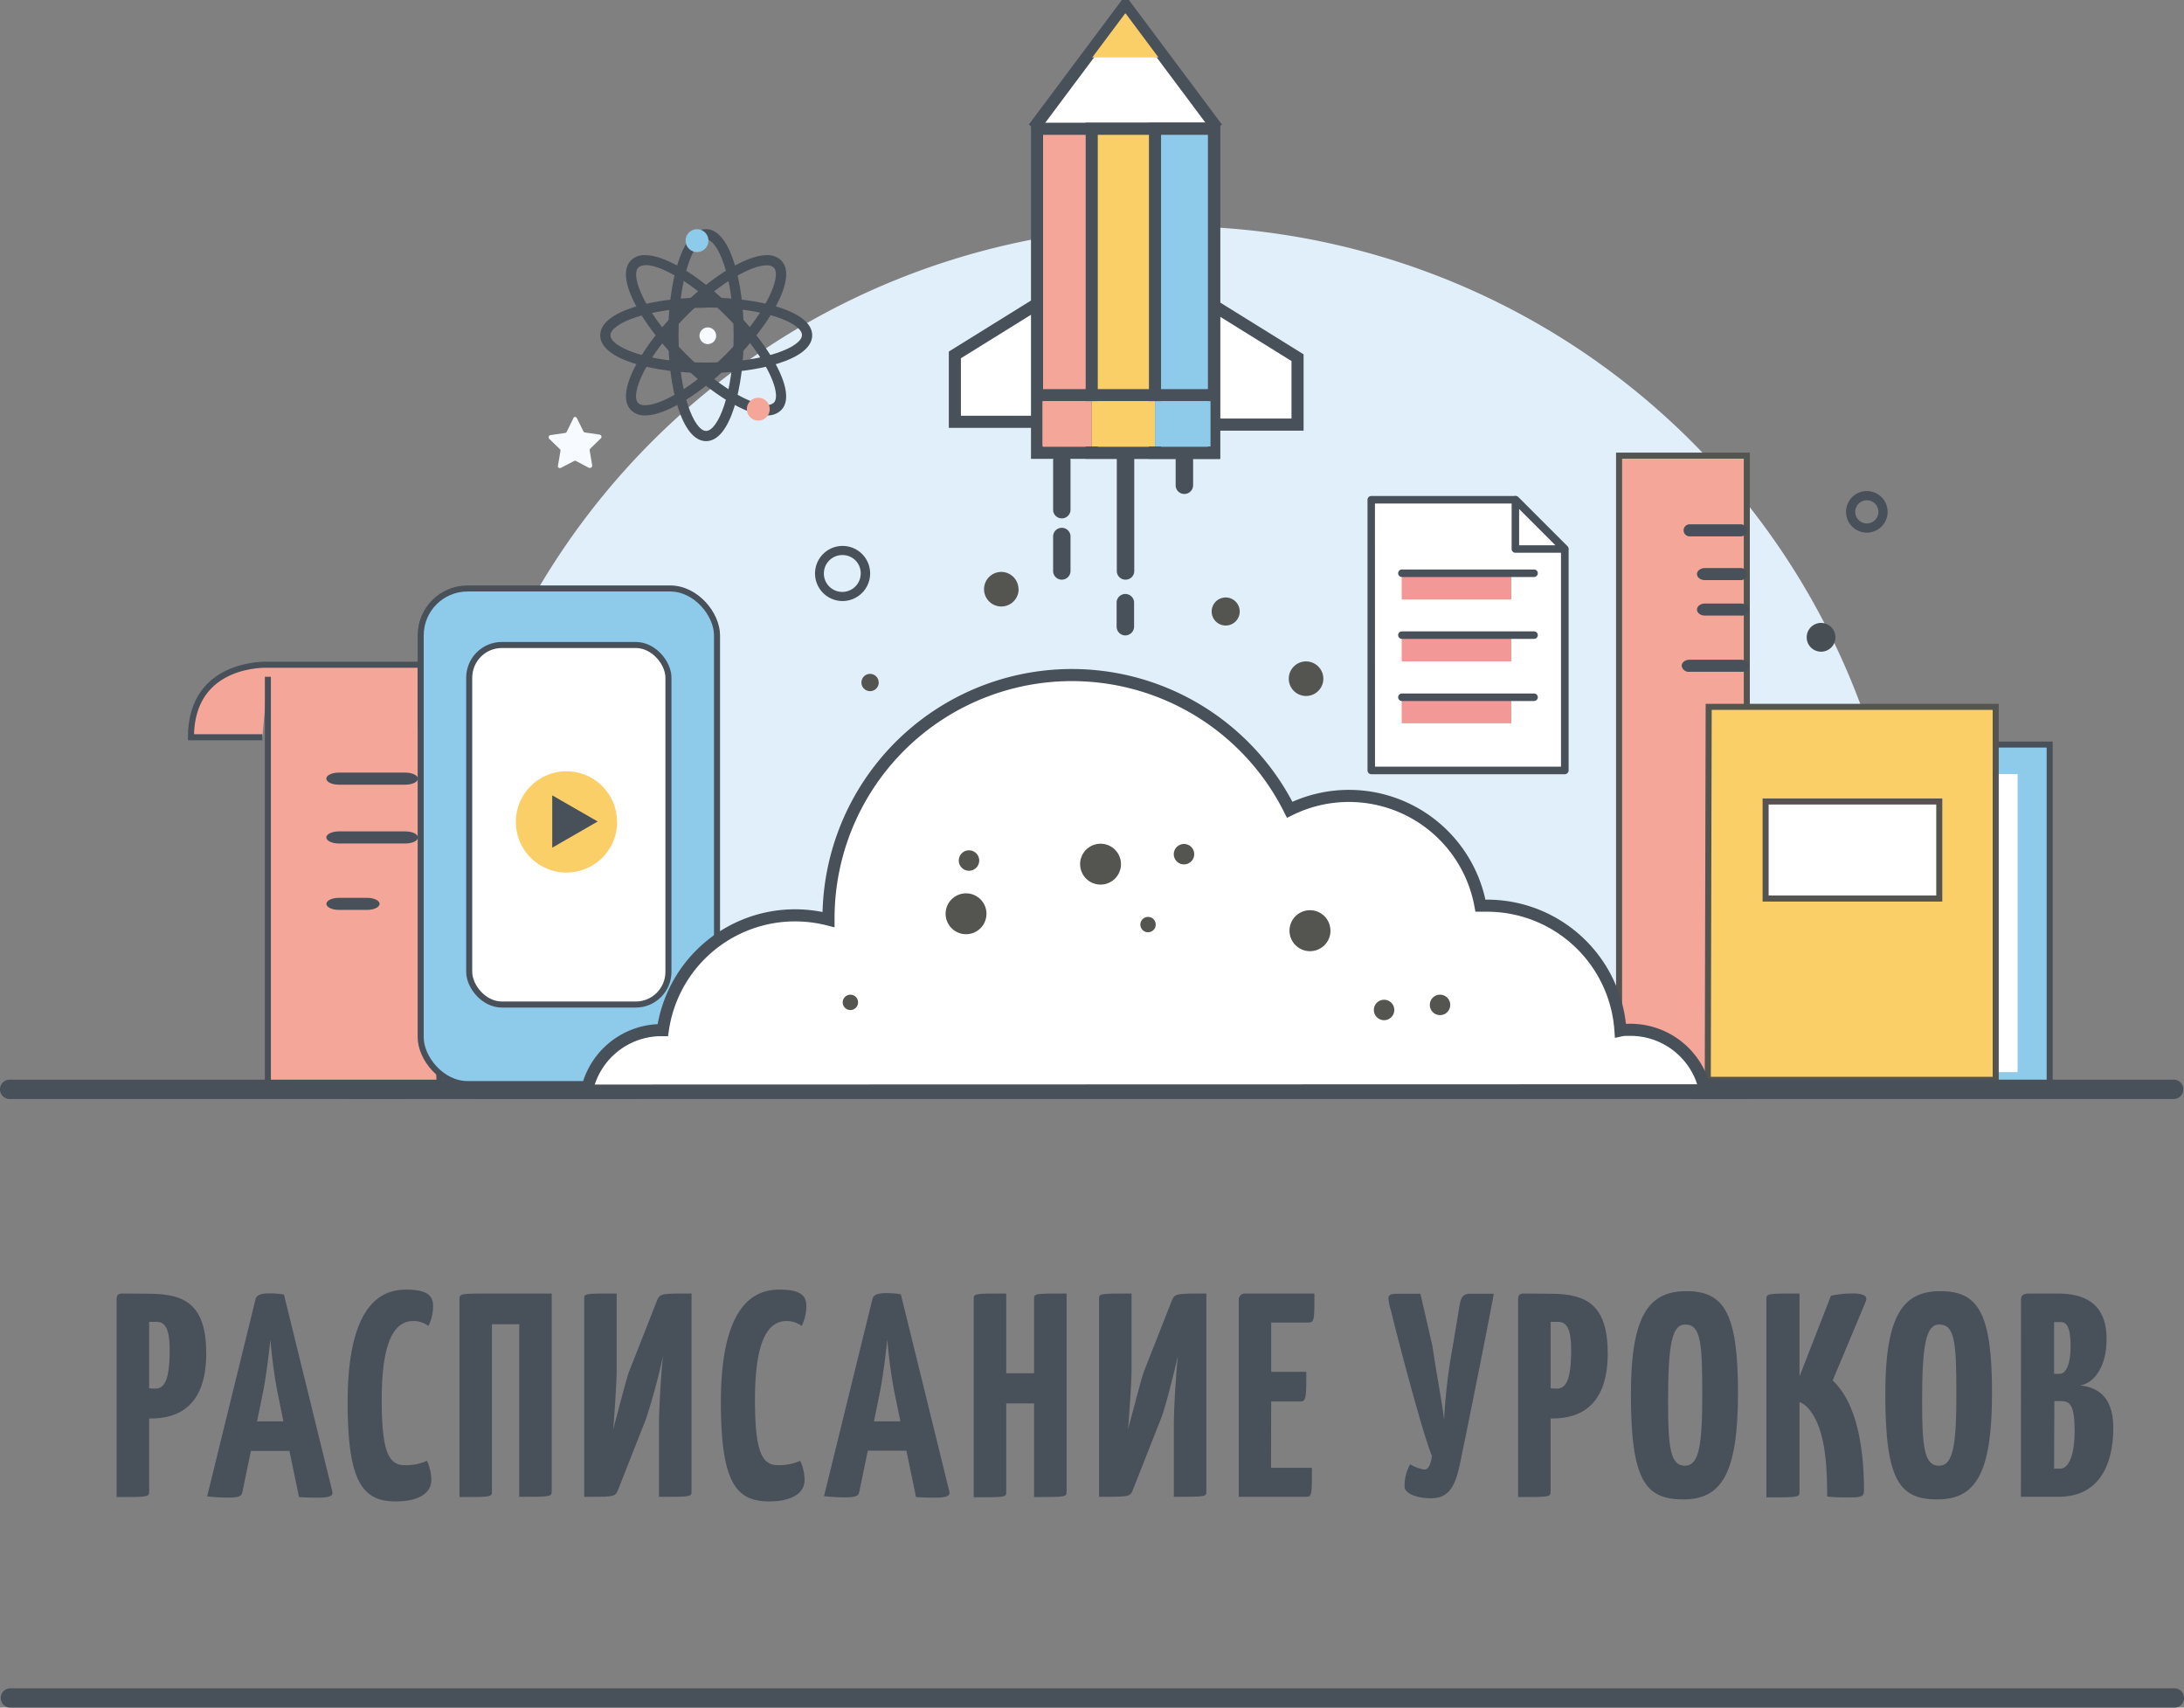 <svg id="Layer_1" data-name="Layer 1" xmlns="http://www.w3.org/2000/svg" viewBox="0 0 361.43 282.57"><rect x="0" y="0" width="361.43" height="282.57" fill="#808080" stroke="none"/><defs><style>.cls-1{fill:#48505a;}.cls-2{fill:#e0effa;}.cls-3{fill:#f4a799;}.cls-14,.cls-4,.cls-6{fill:none;stroke-miterlimit:10;}.cls-4{stroke:#545450;}.cls-5{fill:#8ecaea;}.cls-14,.cls-6{stroke:#48505a;}.cls-7{fill:#fff;}.cls-8{fill:#fbcf67;}.cls-9{fill:#f7fbff;}.cls-10{fill:#545450;}.cls-11{fill:#474f55;}.cls-12{fill:#f29896;}.cls-13{isolation:isolate;}.cls-14{stroke-width:2px;}</style></defs><title>scheduler_b_icon</title><g id="Слой_2" data-name="Слой 2"><g id="Слой_1-2" data-name="Слой 1-2"><path class="cls-1" d="M105,181.85H79a1.6,1.6,0,0,1-.26-3.19H105a1.6,1.6,0,0,1,.25,3.19,1,1,0,0,1-.25,0" transform="translate(0)"/><path class="cls-1" d="M66.79,181.85H57.61a1.6,1.6,0,0,1,0-3.19h9.18a1.6,1.6,0,0,1,.25,3.19,1,1,0,0,1-.25,0" transform="translate(0)"/><path class="cls-1" d="M289.33,181.85h-9.18a1.6,1.6,0,0,1,0-3.19h9.18a1.6,1.6,0,0,1,.25,3.19,1,1,0,0,1-.25,0" transform="translate(0)"/><path class="cls-2" d="M313.48,181.37a121.63,121.63,0,1,0-239.13,0Z" transform="translate(0)"/><rect class="cls-3" x="267.94" y="75.4" width="21.14" height="103.99"/><rect class="cls-4" x="267.94" y="75.4" width="21.14" height="103.99"/><path class="cls-5" d="M329.06,123.21H339.2v56.43H328s1.09-57.07,1.09-56.43" transform="translate(0)"/><path class="cls-6" d="M329.06,123.21H339.2v56.43H328S329.06,122.57,329.06,123.21Z" transform="translate(0)"/><rect class="cls-7" x="329.66" y="128.1" width="4.23" height="49.32"/><polygon class="cls-8" points="282.77 116.97 330.27 116.97 330.27 178.69 282.62 178.69 282.77 116.97"/><polygon class="cls-4" points="282.77 116.97 330.27 116.97 330.27 178.69 282.62 178.69 282.77 116.97"/><path class="cls-1" d="M139.44,99.46A4.56,4.56,0,1,1,144,94.9h0a4.58,4.58,0,0,1-4.56,4.56m0-7.61a3.05,3.05,0,1,0,3,3.1v-.1a3,3,0,0,0-3-3h0" transform="translate(0)"/><path class="cls-1" d="M308.94,88.14a3.44,3.44,0,1,1,3.44-3.44,3.44,3.44,0,0,1-3.44,3.44h0m0-5.36a1.92,1.92,0,1,0,1.92,1.92,1.92,1.92,0,0,0-1.92-1.92h0" transform="translate(0)"/><path class="cls-9" d="M95.47,69.19l1.08,2.19a.36.36,0,0,0,.27.19l2.42.35a.35.35,0,0,1,.29.42h0a.34.34,0,0,1-.09.19l-1.75,1.7a.37.37,0,0,0-.1.32L98,77a.37.37,0,0,1-.3.42.41.41,0,0,1-.22,0l-2.15-1.13a.34.34,0,0,0-.34,0l-2.16,1.13a.37.37,0,0,1-.49-.15.31.31,0,0,1,0-.23l.41-2.4a.32.32,0,0,0-.1-.32l-1.75-1.7a.37.37,0,0,1,0-.52.35.35,0,0,1,.19-.1l2.42-.35a.32.32,0,0,0,.27-.19l1.08-2.19a.33.33,0,0,1,.39-.28h0a.39.39,0,0,1,.18.18" transform="translate(0)"/><rect class="cls-7" x="292.19" y="132.63" width="28.74" height="16.06"/><rect class="cls-4" x="292.19" y="132.63" width="28.74" height="16.06"/><path class="cls-1" d="M288.08,88.76h-8.46a1,1,0,0,1,0-2h8.46a1,1,0,0,1,0,2" transform="translate(0)"/><path class="cls-1" d="M288.08,111.17h-8.46a1.18,1.18,0,0,1-1.32-1c0-.56.59-1,1.32-1h8.46c.73,0,1.32.44,1.32,1a1.18,1.18,0,0,1-1.32,1" transform="translate(0)"/><path class="cls-1" d="M288.08,96h-5.92c-.73,0-1.33-.45-1.33-1s.6-1,1.33-1h5.92a1,1,0,0,1,0,2" transform="translate(0)"/><path class="cls-1" d="M288.08,101.87h-5.92c-.73,0-1.33-.45-1.33-1s.6-1,1.33-1h5.92c.73,0,1.32.44,1.32,1a1.18,1.18,0,0,1-1.32,1" transform="translate(0)"/><path class="cls-3" d="M44.33,112v67.4H72.77L69.62,119v-9H44.33s-12.73-.63-12.73,12H43.41" transform="translate(0)"/><path class="cls-6" d="M44.33,112v67.4H72.77L69.62,119v-9H44.33s-12.73-.63-12.73,12H43.41" transform="translate(0)"/><path class="cls-1" d="M67.08,129.85h-11c-1.15,0-2.08-.44-2.08-1s.93-1,2.08-1h11c1.15,0,2.08.45,2.08,1s-.93,1-2.08,1" transform="translate(0)"/><path class="cls-1" d="M67.08,139.58h-11c-1.15,0-2.08-.45-2.08-1s.93-1,2.08-1h11c1.15,0,2.08.44,2.08,1s-.93,1-2.08,1" transform="translate(0)"/><path class="cls-1" d="M60.74,150.57H56.09c-1.15,0-2.08-.45-2.08-1s.93-1,2.08-1h4.65c1.15,0,2.08.45,2.08,1s-.93,1-2.08,1" transform="translate(0)"/><path class="cls-10" d="M219,112.3a2.86,2.86,0,1,1-2.87-2.85h0A2.87,2.87,0,0,1,219,112.3" transform="translate(0)"/><path class="cls-10" d="M168.57,97.49a2.86,2.86,0,1,1-2.87-2.85h0a2.87,2.87,0,0,1,2.85,2.85" transform="translate(0)"/><path class="cls-10" d="M145.42,112.94a1.43,1.43,0,1,1-1.43-1.43h0a1.43,1.43,0,0,1,1.42,1.43" transform="translate(0)"/><path class="cls-10" d="M205.16,101.19a2.32,2.32,0,1,1-2.32-2.32,2.32,2.32,0,0,1,2.32,2.32h0" transform="translate(0)"/><path class="cls-11" d="M303.75,105.45a2.38,2.38,0,1,1-2.39-2.37h0a2.38,2.38,0,0,1,2.38,2.37" transform="translate(0)"/><path class="cls-1" d="M116.85,73c-4.06,0-6.26-9-6.26-17.54s2.2-17.54,6.26-17.54,6.25,9,6.25,17.54S120.91,73,116.85,73m0-33.39c-1.91,0-4.56,6-4.56,15.85s2.65,15.85,4.56,15.85,4.56-6,4.56-15.85-2.66-15.85-4.56-15.85" transform="translate(0)"/><path class="cls-1" d="M116.85,61.73c-8.52,0-17.52-2.19-17.52-6.25s9-6.25,17.54-6.25,17.54,2.19,17.54,6.25-9,6.25-17.54,6.25m0-10.81c-9.82,0-15.85,2.65-15.85,4.56S107,60,116.87,60s15.85-2.65,15.85-4.56-6-4.56-15.85-4.56" transform="translate(0)"/><path class="cls-1" d="M126.9,68.74c-3.37,0-9.19-3.55-14.47-8.84-6-6-10.86-13.95-8-16.82a3.14,3.14,0,0,1,2.35-.86c3.38,0,9.19,3.55,14.48,8.84,6,6,10.85,14,8,16.82a3.14,3.14,0,0,1-2.35.86M106.79,43.91a1.55,1.55,0,0,0-1.15.36c-1.35,1.35,1,7.49,8,14.44C118.53,63.62,124,67,126.9,67a1.57,1.57,0,0,0,1.16-.36c1.34-1.35-1-7.49-8-14.44-4.91-4.91-10.37-8.34-13.28-8.34" transform="translate(0)"/><path class="cls-1" d="M106.79,68.74a3.14,3.14,0,0,1-2.35-.86c-2.87-2.87,2-10.81,8-16.82,5.28-5.29,11.1-8.84,14.47-8.84a3.22,3.22,0,0,1,2.35.86c2.87,2.87-2,10.81-8,16.82-5.28,5.29-11.1,8.84-14.48,8.84m20.11-24.83c-2.91,0-8.37,3.43-13.28,8.34-6.94,7-9.33,13.09-8,14.44a1.55,1.55,0,0,0,1.15.36c2.91,0,8.37-3.43,13.29-8.34,6.94-7,9.32-13.09,8-14.44a1.57,1.57,0,0,0-1.16-.36" transform="translate(0)"/><path class="cls-9" d="M118.52,55.55a1.38,1.38,0,1,1-1.39-1.37h0a1.38,1.38,0,0,1,1.38,1.37" transform="translate(0)"/><path class="cls-3" d="M127.38,67.71a1.89,1.89,0,1,1-1.89-1.89h0a1.89,1.89,0,0,1,1.89,1.89" transform="translate(0)"/><path class="cls-5" d="M117.24,39.82a1.89,1.89,0,1,1-1.91-1.89,1.89,1.89,0,0,1,1.91,1.89v0" transform="translate(0)"/><path class="cls-1" d="M359.73,181.86H1.6a1.6,1.6,0,0,1,0-3.2H359.73a1.6,1.6,0,0,1,0,3.2" transform="translate(0)"/><path class="cls-1" d="M359.73,282.57H1.6a1.6,1.6,0,0,1,0-3.19H359.73a1.6,1.6,0,0,1,.25,3.19h-.25" transform="translate(0)"/><polygon class="cls-7" points="250.78 82.7 226.89 82.7 226.89 127.49 258.93 127.49 258.93 90.85 250.78 82.7"/><path class="cls-1" d="M258.93,128.12h-32a.64.64,0,0,1-.62-.63V82.7a.62.62,0,0,1,.62-.62h23.89a.67.67,0,0,1,.44.18l8.15,8.15a.67.67,0,0,1,.18.44v36.64a.65.65,0,0,1-.62.63m-31.42-1.25h30.78V91.1l-7.79-7.78h-23Z" transform="translate(0)"/><polygon class="cls-7" points="250.78 90.85 258.93 90.85 250.78 82.7 250.78 90.85"/><path class="cls-1" d="M258.93,91.47h-8.15a.62.62,0,0,1-.62-.62V82.7a.62.62,0,0,1,1.06-.44l8.15,8.15a.65.65,0,0,1,.13.68.62.62,0,0,1-.57.38m-7.53-1.24h6l-6-6Z" transform="translate(0)"/><rect class="cls-12" x="231.97" y="94.86" width="18.14" height="4.35"/><rect class="cls-12" x="231.97" y="105.1" width="18.14" height="4.35"/><rect class="cls-12" x="231.97" y="115.34" width="18.14" height="4.35"/><path class="cls-1" d="M253.84,95.48H232a.62.62,0,0,1,0-1.24h21.87a.62.62,0,0,1,0,1.24" transform="translate(0)"/><path class="cls-1" d="M253.84,105.72H232a.62.62,0,1,1,0-1.24h21.87a.62.62,0,1,1,0,1.24h0" transform="translate(0)"/><path class="cls-1" d="M253.84,116H232a.62.62,0,1,1,0-1.24h21.87a.62.62,0,1,1,0,1.24" transform="translate(0)"/><g class="cls-13"><path class="cls-1" d="M24.77,214.09c6.05,0,9.36,2,9.36,9.89,0,8.69-4.65,10.75-9.12,10.75h-.33v12c0,1-.05,1-5.38,1V215.05c0-.67.14-1,1-1Zm.87,15.7c1.48,0,2.44-1.11,2.44-6.49,0-3.07-.62-4.56-2.11-4.56H24.68v11Z" transform="translate(0)"/></g><g class="cls-13"><path class="cls-1" d="M55,246.83c.15.62-.24,1-2.4,1-.72,0-1.72,0-3.12-.1l-1.58-7.63H41.52l-1.39,6.72c-.14.67-.29,1-2.45,1a32,32,0,0,1-3.4-.2l8-32.59c.15-.72.92-1,2.16-1a13.74,13.74,0,0,1,2.55.19ZM46.9,235.21,46,230.75c-.53-2.55-1-6.05-1.25-9.08-.33,3-.77,6.53-1.3,9.08l-.91,4.46Z" transform="translate(0)"/></g><g class="cls-13"><path class="cls-1" d="M71.67,216.2a7.48,7.48,0,0,1-.77,3.22,4.11,4.11,0,0,0-2.49-.82c-2.74,0-5.24,2.5-5.24,13,0,8.35,1.06,10.85,3.75,10.85a8.36,8.36,0,0,0,3.74-.72,7.83,7.83,0,0,1,.72,3.17c0,2.25-2.21,3.55-5.85,3.55-5.43,0-8-3-8-16.42,0-15.74,5.28-18.62,9.6-18.62C71.19,213.37,71.67,214.76,71.67,216.2Z" transform="translate(0)"/><path class="cls-1" d="M85.93,219.13H81.41v27.6c0,1,0,1-5.37,1V215.05c0-1,.09-1,5.37-1H91.3v32.64c0,1,0,1-5.37,1Z" transform="translate(0)"/><path class="cls-1" d="M102.34,246.39c-.53,1.3-.43,1.3-5.66,1.3V215.05c0-1-.1-1,5.37-1v12.62c0,2-.33,6.87-.57,9.84.81-3,2.16-8.25,2.59-9.45l4.61-11.72c.53-1.29.57-1.29,5.76-1.29v32.64c0,1,.09,1-5.38,1V235.35c0-2.11.34-8.11.67-11a106,106,0,0,1-2.83,10.47Z" transform="translate(0)"/></g><g class="cls-13"><path class="cls-1" d="M133.44,216.2a7.48,7.48,0,0,1-.77,3.22,4.11,4.11,0,0,0-2.49-.82c-2.74,0-5.24,2.5-5.24,13,0,8.35,1.06,10.85,3.75,10.85a8.36,8.36,0,0,0,3.74-.72,7.83,7.83,0,0,1,.72,3.17c0,2.25-2.21,3.55-5.85,3.55-5.43,0-8-3-8-16.42,0-15.74,5.28-18.62,9.6-18.62C133,213.37,133.44,214.76,133.44,216.2Z" transform="translate(0)"/></g><g class="cls-13"><path class="cls-1" d="M157.11,246.83c.15.62-.24,1-2.4,1-.72,0-1.72,0-3.12-.1L150,240.06h-6.39l-1.39,6.72c-.14.67-.29,1-2.45,1a32,32,0,0,1-3.4-.2l8-32.59c.15-.72.91-1,2.16-1a13.88,13.88,0,0,1,2.55.19ZM149,235.21l-.91-4.46c-.53-2.55-1-6.05-1.25-9.08-.34,3-.77,6.53-1.3,9.08l-.91,4.46Z" transform="translate(0)"/><path class="cls-1" d="M176.51,246.73c0,1,.09,1-5.38,1v-15.5h-4.61v14.54c0,1,.1,1-5.38,1V215.05c0-1-.09-1,5.38-1v13.2h4.61V215.05c0-1-.1-1,5.38-1Z" transform="translate(0)"/><path class="cls-1" d="M187.54,246.39c-.52,1.3-.43,1.3-5.66,1.3V215.05c0-1-.1-1,5.38-1v12.62c0,2-.34,6.87-.58,9.84.82-3,2.16-8.25,2.59-9.45l4.61-11.72c.53-1.29.58-1.29,5.76-1.29v32.64c0,1,.1,1-5.38,1V235.35c0-2.11.34-8.11.68-11-.58,2.5-2.12,8.83-2.84,10.47Z" transform="translate(0)"/><path class="cls-1" d="M210.34,242.89h6.77c0,4.51,0,4.8-1,4.8H205V215.05a1,1,0,0,1,1-1h11.52c0,4.32,0,4.8-1,4.8h-6.15v8.16h5.81c0,4,0,4.9-.91,4.9h-4.9Z" transform="translate(0)"/></g><g class="cls-13"><path class="cls-1" d="M235.06,214.09l2,8.69c.68,4.7,1.54,9,1.92,12.14a95.11,95.11,0,0,1,1.44-12.14l1.15-6.92c.25-1.2.53-1.77,1.78-1.77h3.84c0,.57-4.66,23.81-5.18,26.16-.91,4.66-1.54,7.73-5.28,7.68-2.12,0-4.08-.72-4.28-1.78a7.2,7.2,0,0,1,.92-3.84,6.59,6.59,0,0,0,2.35.87c.77,0,1.1-1.11,1.25-2.26-1.44-3.41-5.43-18.48-6.77-24a10,10,0,0,1-.43-2.06c0-.63.48-.77,1.44-.77Z" transform="translate(0)"/></g><g class="cls-13"><path class="cls-1" d="M256.7,214.09c6.05,0,9.36,2,9.36,9.89,0,8.69-4.65,10.75-9.12,10.75h-.33v12c0,1-.05,1-5.38,1V215.05c0-.67.14-1,1-1Zm.87,15.7c1.48,0,2.44-1.11,2.44-6.49,0-3.07-.62-4.56-2.11-4.56h-1.29v11Z" transform="translate(0)"/><path class="cls-1" d="M279.07,213.66c6.24,0,8.55,3.6,8.55,16.84,0,13.49-2.79,17.62-9.08,17.62s-8.64-3.21-8.64-17.42C269.9,217.64,272.88,213.66,279.07,213.66Zm-.24,28.89c2.35,0,2.88-3.36,2.88-11.85s-.24-11.52-2.83-11.52c-2.21,0-2.83,3.31-2.83,12.72C276.05,239.39,276.38,242.55,278.83,242.55Z" transform="translate(0)"/></g><g class="cls-13"><path class="cls-1" d="M303,214.42a17,17,0,0,1,3.46-.38c1.92,0,2.68.38,2.3,1.34l-5.47,13.06c3.5,3.27,5.18,9.75,5.18,18.24,0,.87-.33,1.11-2.25,1.11-1.2,0-2.5,0-3.84-.15,0-5.85-.44-11.57-3.17-14.64A4.33,4.33,0,0,0,297.8,232v14.78c0,1,0,1-5.48,1V215.05c0-1,0-1,5.48-1v13.73Z" transform="translate(0)"/></g><g class="cls-13"><path class="cls-1" d="M321.12,213.66c6.24,0,8.54,3.6,8.54,16.84,0,13.49-2.78,17.62-9.07,17.62S312,244.91,312,230.7C312,217.64,314.93,213.66,321.12,213.66Zm-.24,28.89c2.35,0,2.88-3.36,2.88-11.85s-.24-11.52-2.83-11.52c-2.21,0-2.84,3.31-2.84,12.72C318.09,239.39,318.43,242.55,320.88,242.55Z" transform="translate(0)"/></g><g class="cls-13"><path class="cls-1" d="M334.46,215.05c0-.63.29-1,1.34-1h4.71c4,0,8.11,1.29,8.11,7.53,0,4.9-2.3,7.4-4.41,7.68,2.35.24,5.52,1.35,5.52,7,0,6.33-2.5,11.42-9,11.42h-6.29Zm5.47,12.29h.91c1.16,0,1.83-1.83,1.83-4.56,0-3.36-.77-4-1.63-4h-1.11Zm0,15.69h1c1.49,0,2.4-2.35,2.4-6.28,0-4.33-.81-4.9-2.3-4.9h-1.06Z" transform="translate(0)"/></g><polyline class="cls-7" points="201.36 50.89 214.73 59.19 214.73 70.26 201.36 70.26"/><polyline class="cls-14" points="201.36 50.89 214.73 59.19 214.73 70.26 201.36 70.26"/><polyline class="cls-7" points="171.39 50.43 158.02 58.73 158.02 69.8 171.39 69.8"/><polyline class="cls-14" points="171.39 50.43 158.02 58.73 158.02 69.8 171.39 69.8"/><polyline class="cls-7" points="171.06 21.21 186.16 1 186.32 1 201.42 21.21"/><polyline class="cls-14" points="171.06 21.21 186.16 1 186.32 1 201.42 21.21"/><polygon class="cls-8" points="186.18 2.25 180.76 9.5 191.71 9.5 186.3 2.25 186.18 2.25"/><rect class="cls-3" x="171.62" y="21.31" width="29.28" height="53.62"/><rect class="cls-14" x="171.62" y="21.31" width="29.28" height="53.62"/><rect class="cls-8" x="180.67" y="21.31" width="20.23" height="53.62"/><rect class="cls-14" x="180.67" y="21.31" width="20.23" height="53.62"/><rect class="cls-5" x="191.14" y="21.31" width="9.76" height="53.62"/><rect class="cls-14" x="191.14" y="21.31" width="9.76" height="53.62"/><line class="cls-14" x1="200.9" y1="65.39" x2="171.62" y2="65.39"/><path class="cls-1" d="M175.72,85.78a1.43,1.43,0,0,1-1.44-1.42v0h0V76.25a1.44,1.44,0,0,1,2.88,0v8.09a1.43,1.43,0,0,1-1.44,1.44h0" transform="translate(0)"/><path class="cls-1" d="M175.72,95.92a1.43,1.43,0,0,1-1.44-1.4V88.78a1.44,1.44,0,0,1,2.88,0h0v5.7a1.44,1.44,0,0,1-1.42,1.44h0" transform="translate(0)"/><path class="cls-1" d="M186.24,105.15a1.45,1.45,0,0,1-1.45-1.45V99.62a1.45,1.45,0,0,1,2.89,0v4.08a1.47,1.47,0,0,1-1.44,1.45" transform="translate(0)"/><path class="cls-1" d="M196,81.74a1.43,1.43,0,0,1-1.44-1.42v0h0v-4a1.45,1.45,0,0,1,1.32-1.57h0a1.46,1.46,0,0,1,1.57,1.33V80.3A1.45,1.45,0,0,1,196,81.74" transform="translate(0)"/><path class="cls-1" d="M186.26,95.92a1.43,1.43,0,0,1-1.44-1.4V76.25a1.45,1.45,0,0,1,1.32-1.57h0A1.45,1.45,0,0,1,187.71,76V94.48a1.43,1.43,0,0,1-1.44,1.44h0" transform="translate(0)"/><rect class="cls-3" x="172.51" y="66.38" width="8.16" height="7.5"/><rect class="cls-8" x="180.67" y="66.38" width="10.47" height="7.5"/><rect class="cls-5" x="191.14" y="66.38" width="9.19" height="7.5"/><path class="cls-5" d="M110.91,179.39H77.33a7.76,7.76,0,0,1-7.75-7.75V105.13a7.79,7.79,0,0,1,7.75-7.75h33.54a7.79,7.79,0,0,1,7.75,7.75v66.51a7.76,7.76,0,0,1-7.75,7.75" transform="translate(0)"/><rect class="cls-6" x="69.62" y="97.38" width="49.04" height="82.01" rx="7.75"/><path class="cls-7" d="M105.21,166.24H83.06a5.45,5.45,0,0,1-5.41-5.42V112.15a5.45,5.45,0,0,1,5.41-5.42h22.15a5.45,5.45,0,0,1,5.41,5.42v48.67a5.45,5.45,0,0,1-5.41,5.42" transform="translate(0)"/><rect class="cls-6" x="77.65" y="106.73" width="32.97" height="59.5" rx="5.41"/><path class="cls-8" d="M102.13,136a8.38,8.38,0,1,1-8.39-8.37h0a8.37,8.37,0,0,1,8.37,8.37h0" transform="translate(0)"/><polygon class="cls-1" points="91.89 139.41 91.89 132.48 97.91 135.94 91.89 139.41"/><polygon class="cls-6" points="91.89 139.41 91.89 132.48 97.91 135.94 91.89 139.41"/><path class="cls-7" d="M282.17,180.42a12.64,12.64,0,0,0-12.86-10,4.36,4.36,0,0,0-1.14.1,22.13,22.13,0,0,0-22.07-20.65H245A22.12,22.12,0,0,0,213.43,134a40.28,40.28,0,0,0-76.32,18v.17a22.41,22.41,0,0,0-5.53-.7,22.11,22.11,0,0,0-21.89,19H109a12.64,12.64,0,0,0-11.88,10Z" transform="translate(0)"/><path class="cls-14" d="M282.17,180.42a12.64,12.64,0,0,0-12.86-10,4.36,4.36,0,0,0-1.14.1,22.13,22.13,0,0,0-22.07-20.65H245A22.12,22.12,0,0,0,213.43,134a40.28,40.28,0,0,0-76.32,18v.17a22.41,22.41,0,0,0-5.53-.7,22.11,22.11,0,0,0-21.89,19H109a12.64,12.64,0,0,0-11.88,10Z" transform="translate(0)"/><path class="cls-10" d="M185.51,143a3.38,3.38,0,1,1-3.38-3.38,3.38,3.38,0,0,1,3.38,3.38h0" transform="translate(0)"/><path class="cls-10" d="M230.74,167.13a1.69,1.69,0,1,1-1.69-1.69,1.68,1.68,0,0,1,1.69,1.67h0" transform="translate(0)"/><path class="cls-10" d="M163.25,151.21a3.38,3.38,0,1,1-3.38-3.38,3.38,3.38,0,0,1,3.38,3.38h0" transform="translate(0)"/><path class="cls-10" d="M197.63,141.35a1.69,1.69,0,1,1-1.69-1.69,1.69,1.69,0,0,1,1.69,1.69h0" transform="translate(0)"/><path class="cls-10" d="M240,166.29a1.69,1.69,0,1,1-1.69-1.69,1.69,1.69,0,0,1,1.69,1.69h0" transform="translate(0)"/><path class="cls-10" d="M162.05,142.41a1.69,1.69,0,1,1-1.69-1.7,1.69,1.69,0,0,1,1.69,1.7h0" transform="translate(0)"/><path class="cls-10" d="M220.18,154a3.39,3.39,0,1,1-3.4-3.38h0a3.38,3.38,0,0,1,3.39,3.37h0" transform="translate(0)"/><path class="cls-10" d="M191.26,153a1.27,1.27,0,1,1-1.27-1.27,1.27,1.27,0,0,1,1.27,1.27h0" transform="translate(0)"/><path class="cls-10" d="M142,165.87a1.27,1.27,0,1,1-1.27-1.27,1.27,1.27,0,0,1,1.27,1.27h0" transform="translate(0)"/></g></g></svg>